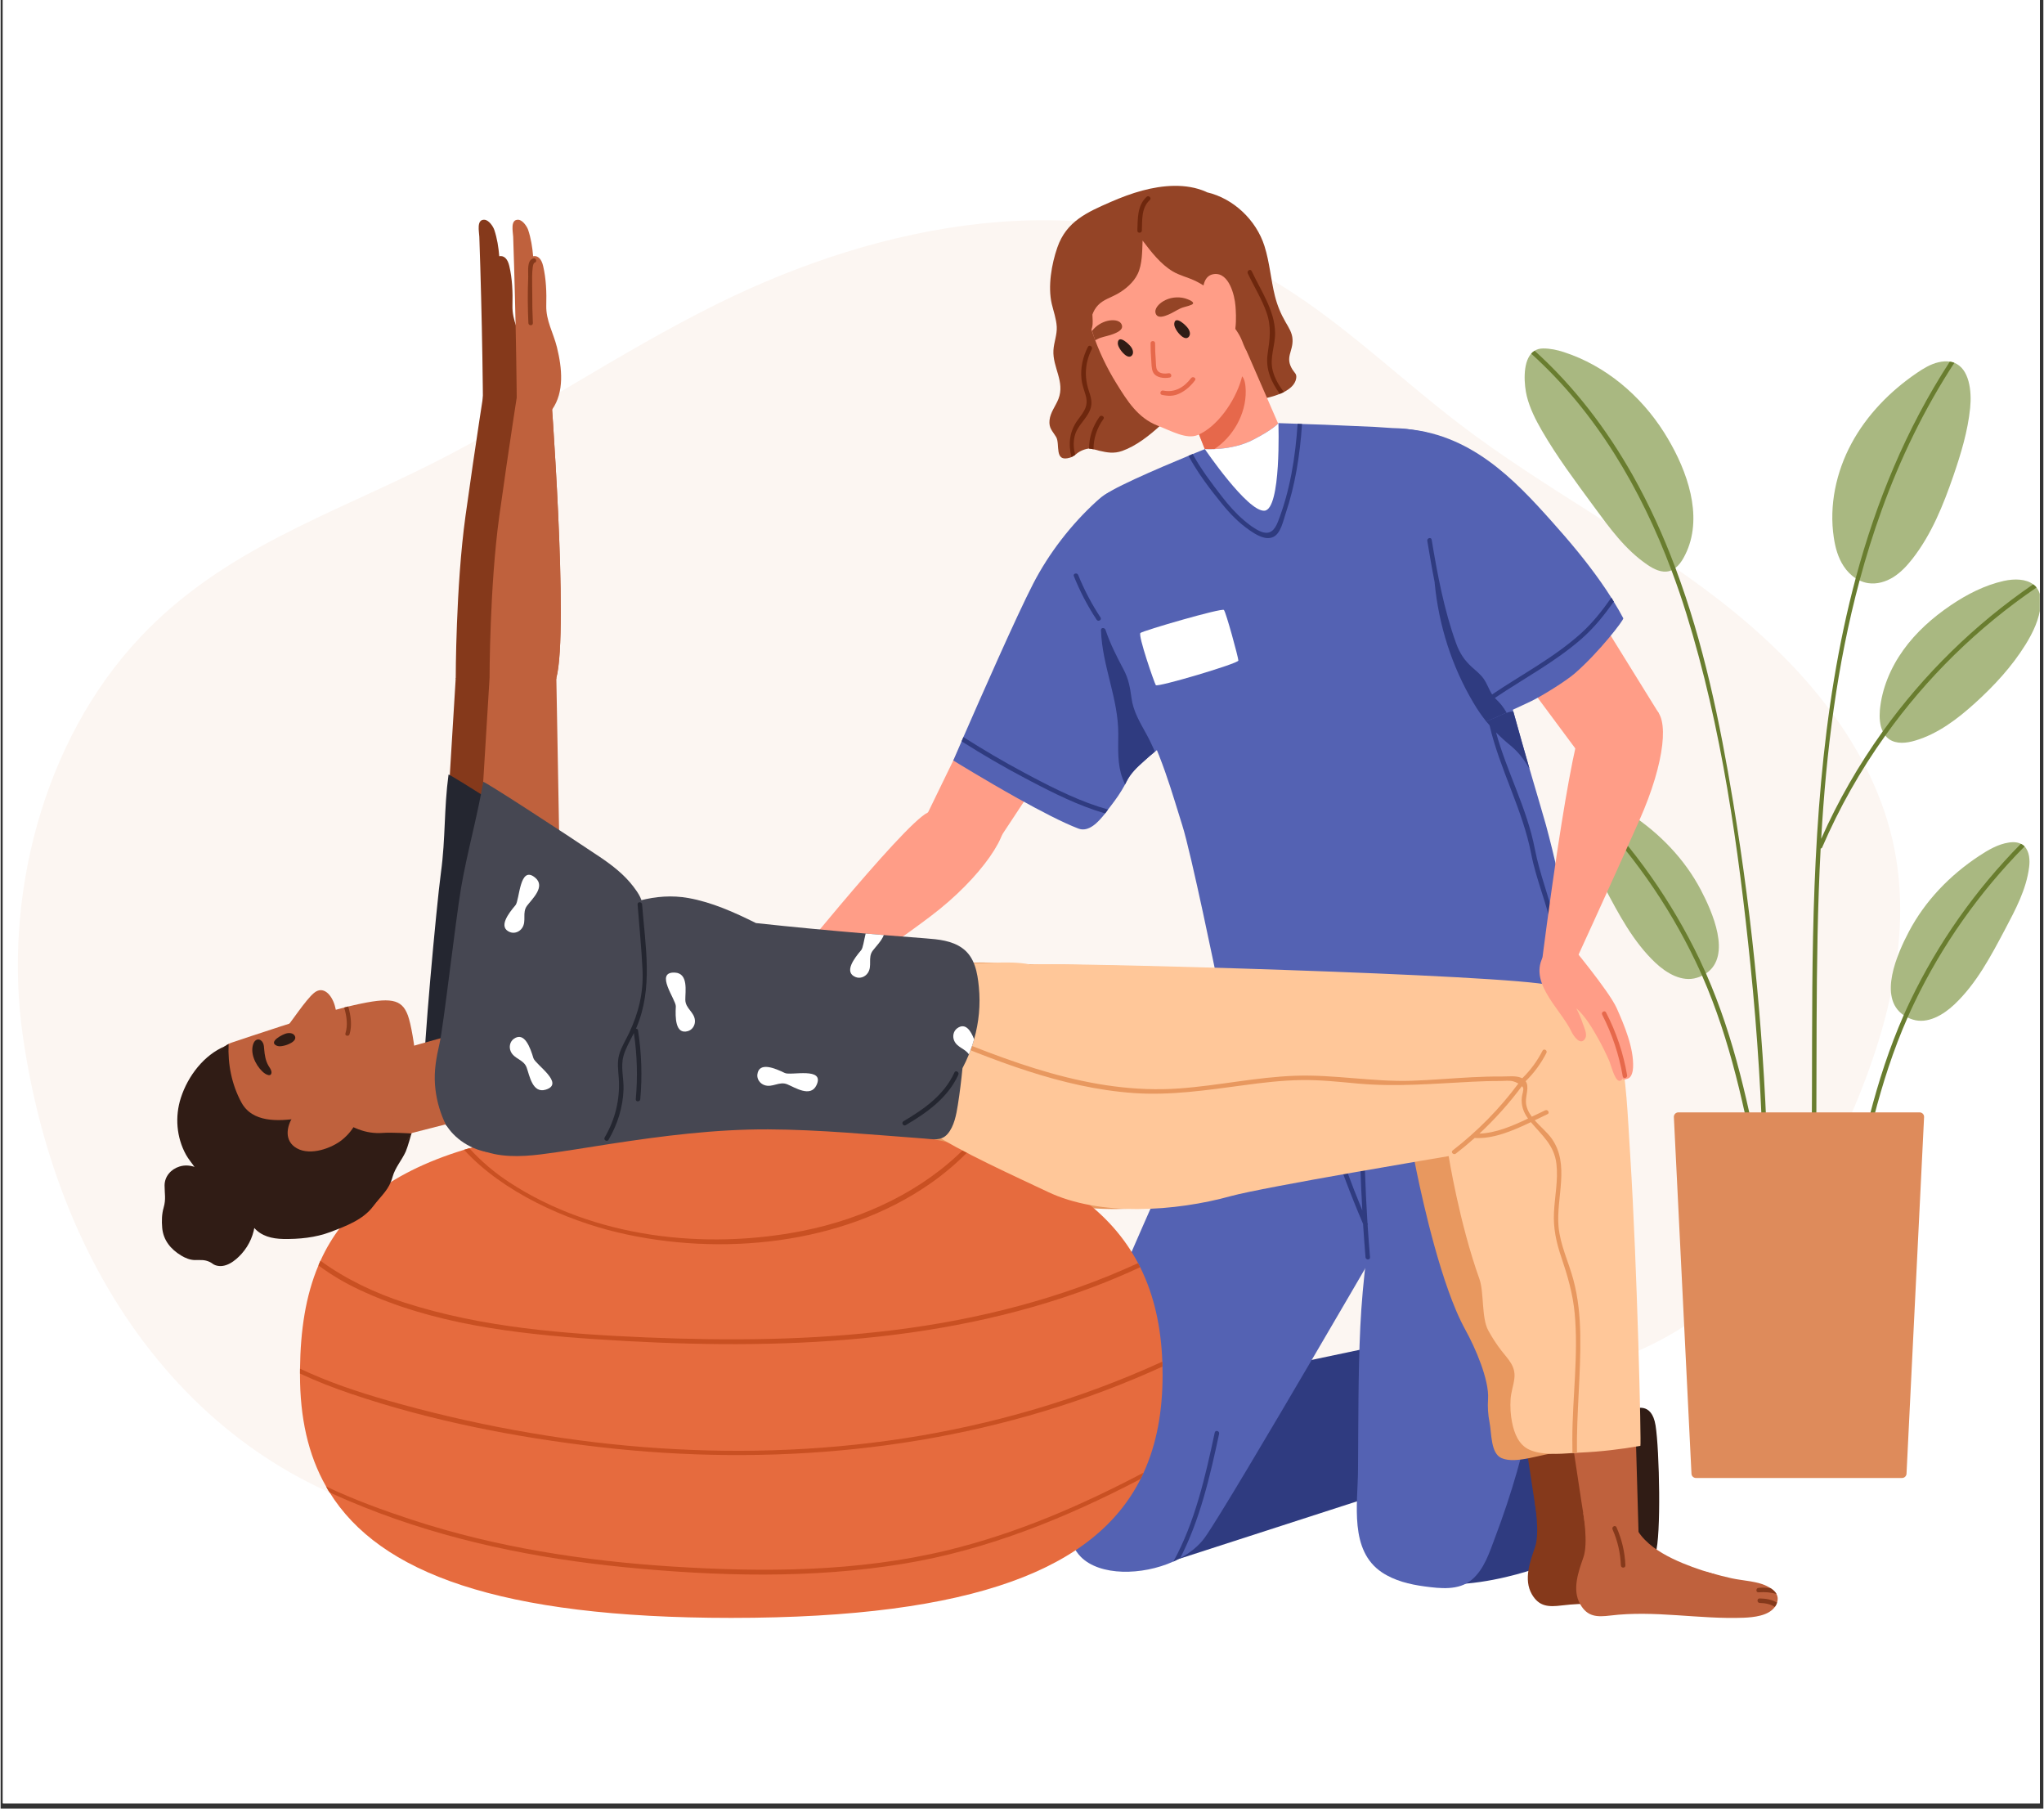 <svg xmlns="http://www.w3.org/2000/svg" xmlns:xlink="http://www.w3.org/1999/xlink" width="260" zoomAndPan="magnify" viewBox="0 0 194.88 172.5" height="230" preserveAspectRatio="xMidYMid meet" version="1.0"><rect x="0" y="0" width="194.88" height="172.5" fill="#333333" stroke="none"/><defs><clipPath id="9ddbe5d389"><path d="M 0.223 0 L 194.539 0 L 194.539 172 L 0.223 172 Z M 0.223 0 " clip-rule="nonzero"/></clipPath><clipPath id="d937e499c0"><path d="M 179.215 55.203 L 194.539 55.203 L 194.539 70.848 L 179.215 70.848 Z M 179.215 55.203 " clip-rule="nonzero"/></clipPath><clipPath id="446166032d"><path d="M 172 34 L 194.539 34 L 194.539 115 L 172 115 Z M 172 34 " clip-rule="nonzero"/></clipPath><clipPath id="e5cb0cf0af"><path d="M 100 17.461 L 124 17.461 L 124 44 L 100 44 Z M 100 17.461 " clip-rule="nonzero"/></clipPath><clipPath id="7b7662e8ab"><path d="M 28.52 106.867 L 110.883 106.867 L 110.883 154.312 L 28.52 154.312 Z M 28.52 106.867 " clip-rule="nonzero"/></clipPath><clipPath id="c491d048cb"><path d="M 150.242 143.891 L 169.559 143.891 L 169.559 154.312 L 150.242 154.312 Z M 150.242 143.891 " clip-rule="nonzero"/></clipPath></defs><g clip-path="url(#9ddbe5d389)"><path fill="#ffffff" d="M 0.223 0 L 194.656 0 L 194.656 530.961 L 0.223 530.961 Z M 0.223 0 " fill-opacity="1" fill-rule="nonzero"/><path fill="#ffffff" d="M 0.223 0 L 194.656 0 L 194.656 172 L 0.223 172 Z M 0.223 0 " fill-opacity="1" fill-rule="nonzero"/><path fill="#ffffff" d="M 0.223 0 L 194.656 0 L 194.656 172 L 0.223 172 Z M 0.223 0 " fill-opacity="1" fill-rule="nonzero"/></g><path fill="#fcf6f2" d="M 181.168 88.641 C 181.309 86.078 181.172 83.512 180.672 80.98 C 178.75 71.27 171.77 63.273 163.93 57.211 C 156.094 51.148 147.211 46.547 139.324 40.551 C 132.555 35.402 126.477 29.203 118.883 25.379 C 103.223 17.496 84.004 21.223 68.301 29.016 C 59.082 33.586 50.582 39.445 41.406 44.09 C 31.469 49.121 21.211 52.379 13.293 60.801 C 3.945 70.746 0.242 85.711 2.113 98.77 C 5.766 124.223 21.129 142.262 42.367 145.582 C 53.039 147.246 63.762 143.875 74.203 141.113 C 91.582 136.512 109.426 133.516 127.391 132.852 C 137.84 132.465 148.793 132.75 158.078 127.957 C 167.512 123.086 173.766 113.598 177.609 103.711 C 179.484 98.891 180.887 93.773 181.168 88.641 " fill-opacity="1" fill-rule="nonzero"/><path fill="#a9b881" d="M 193.086 80.73 C 193.016 80.656 192.93 80.586 192.828 80.527 C 192.801 80.508 192.766 80.492 192.73 80.48 C 192.5 80.363 192.23 80.32 191.969 80.324 C 191.84 80.328 191.711 80.336 191.582 80.359 C 190.543 80.516 189.613 81.066 188.734 81.645 C 185.961 83.477 183.594 85.922 182.043 88.871 C 180.977 90.902 179.051 95.148 181.555 96.828 C 181.656 96.902 181.773 96.969 181.895 97.031 C 181.906 97.035 181.914 97.043 181.926 97.047 C 182.086 97.125 182.254 97.191 182.422 97.242 C 183.828 97.684 185.312 96.816 186.387 95.805 C 188.504 93.805 189.883 91.172 191.246 88.598 C 192.227 86.742 193.246 84.832 193.516 82.742 C 193.613 82.043 193.555 81.223 193.086 80.73 " fill-opacity="1" fill-rule="nonzero"/><path fill="#a9b881" d="M 162.207 84.887 C 160.656 81.934 158.285 79.492 155.516 77.66 C 154.637 77.078 153.707 76.523 152.664 76.371 C 152.535 76.355 152.406 76.34 152.277 76.34 C 152.012 76.336 151.75 76.375 151.516 76.492 C 151.484 76.508 151.449 76.523 151.422 76.543 C 151.32 76.602 151.234 76.672 151.164 76.75 C 150.695 77.234 150.637 78.055 150.73 78.758 C 151.004 80.848 152.02 82.754 153.004 84.613 C 154.367 87.184 155.746 89.82 157.863 91.82 C 158.934 92.832 160.418 93.699 161.828 93.254 C 162 93.203 162.168 93.141 162.324 93.059 C 162.336 93.055 162.348 93.051 162.355 93.047 C 162.477 92.984 162.594 92.918 162.695 92.844 C 165.199 91.164 163.266 86.914 162.207 84.887 " fill-opacity="1" fill-rule="nonzero"/><path fill="#697d2f" d="M 168.094 112.367 C 168.148 112.637 167.73 112.746 167.68 112.477 C 166.41 105.855 165.047 99.25 162.324 93.059 C 162.121 92.598 161.914 92.141 161.695 91.688 C 159.043 86.156 155.477 81.109 151.164 76.75 C 151.234 76.672 151.32 76.602 151.422 76.543 C 151.449 76.523 151.484 76.508 151.516 76.492 C 155.828 80.871 159.41 85.93 162.066 91.473 C 162.281 91.926 162.492 92.383 162.695 92.844 C 165.441 99.066 166.82 105.699 168.094 112.367 " fill-opacity="1" fill-rule="nonzero"/><path fill="#a9b881" d="M 159.391 42.422 C 159.168 42.016 158.934 41.625 158.695 41.246 C 156.473 37.734 153.125 34.879 149.133 33.582 C 148.5 33.375 147.832 33.234 147.164 33.234 C 146.836 33.234 146.566 33.312 146.344 33.453 C 146.219 33.527 146.109 33.621 146.016 33.73 C 145.172 34.68 145.352 36.773 145.598 37.781 C 145.887 38.945 146.43 40.023 147.031 41.062 C 148.496 43.594 150.254 45.934 151.98 48.289 C 153.484 50.336 154.977 52.418 157.105 53.867 C 157.723 54.289 158.461 54.656 159.176 54.473 C 159.254 54.453 159.328 54.426 159.402 54.395 C 159.535 54.336 159.664 54.258 159.777 54.168 C 160.098 53.918 160.355 53.566 160.551 53.211 C 162.438 49.84 161.188 45.668 159.391 42.422 " fill-opacity="1" fill-rule="nonzero"/><path fill="#697d2f" d="M 168.602 111.664 C 168.609 111.941 168.184 111.941 168.172 111.664 C 168.008 105.145 167.605 98.625 166.945 92.137 C 165.797 80.875 164.199 69.395 160.828 58.555 C 160.395 57.156 159.922 55.77 159.402 54.395 C 156.484 46.625 152.211 39.324 146.016 33.73 C 146.109 33.621 146.219 33.527 146.344 33.453 C 150.109 36.852 153.215 40.922 155.707 45.34 C 157.305 48.184 158.645 51.137 159.777 54.168 C 162.465 61.324 164.027 68.914 165.273 76.434 C 167.207 88.082 168.309 99.859 168.602 111.664 " fill-opacity="1" fill-rule="nonzero"/><g clip-path="url(#d937e499c0)"><path fill="#a9b881" d="M 194.227 56.035 C 194.199 55.996 194.168 55.965 194.141 55.93 C 194.07 55.859 193.992 55.789 193.906 55.73 C 193.23 55.223 192.164 55.172 191.102 55.406 C 189.281 55.816 187.594 56.68 186.047 57.727 C 184.32 58.895 182.734 60.301 181.52 61.996 C 180.305 63.688 179.465 65.68 179.281 67.75 C 179.227 68.426 179.27 69.172 179.555 69.762 C 179.621 69.902 179.703 70.035 179.801 70.156 C 179.898 70.285 180.02 70.398 180.156 70.496 C 180.859 70.992 181.828 70.883 182.656 70.633 C 184.828 69.988 186.68 68.578 188.359 67.059 C 190.18 65.41 191.867 63.586 193.168 61.496 C 193.895 60.328 194.508 59.043 194.629 57.672 C 194.676 57.117 194.586 56.484 194.227 56.035 " fill-opacity="1" fill-rule="nonzero"/></g><path fill="#a9b881" d="M 186.387 34.605 C 186.379 34.598 186.363 34.594 186.352 34.59 C 186.227 34.543 186.094 34.508 185.953 34.492 C 185.645 34.441 185.281 34.457 184.875 34.551 C 184.121 34.723 183.449 35.137 182.809 35.57 C 180.254 37.309 178.031 39.586 176.566 42.309 C 175.105 45.027 174.426 48.207 174.887 51.266 C 175.027 52.227 175.293 53.191 175.828 54 C 176.125 54.457 176.52 54.863 176.973 55.16 C 177.094 55.234 177.219 55.305 177.348 55.363 C 177.605 55.488 177.875 55.574 178.16 55.617 C 178.988 55.746 179.848 55.492 180.562 55.047 C 181.27 54.602 181.855 53.977 182.375 53.316 C 184.203 50.98 185.328 48.184 186.297 45.375 C 187.02 43.27 187.672 41.121 187.895 38.906 C 188.059 37.297 187.812 35.164 186.387 34.605 " fill-opacity="1" fill-rule="nonzero"/><g clip-path="url(#446166032d)"><path fill="#697d2f" d="M 194.227 56.035 C 188.617 59.855 183.727 64.652 179.801 70.156 C 177.426 73.477 175.402 77.055 173.781 80.816 C 173.754 80.895 173.691 80.926 173.633 80.926 C 173.043 91.969 173.359 103.133 173.137 114.105 C 173.133 114.387 172.703 114.387 172.707 114.105 C 172.844 107.504 172.785 100.895 172.836 94.285 C 172.941 81.293 173.586 67.793 176.973 55.16 C 178.918 47.898 181.773 40.922 185.953 34.492 C 186.094 34.508 186.227 34.543 186.352 34.59 C 186.363 34.594 186.379 34.598 186.387 34.605 C 183.527 38.988 181.234 43.715 179.457 48.641 C 178.652 50.863 177.953 53.105 177.348 55.363 C 175.18 63.418 174.164 71.676 173.684 80.004 C 175.285 76.387 177.262 72.957 179.555 69.762 C 183.477 64.309 188.34 59.539 193.906 55.73 C 193.992 55.789 194.07 55.859 194.141 55.93 C 194.168 55.965 194.199 55.996 194.227 56.035 " fill-opacity="1" fill-rule="nonzero"/></g><path fill="#697d2f" d="M 193.086 80.73 C 188.773 85.094 185.203 90.145 182.555 95.676 C 182.336 96.129 182.125 96.586 181.926 97.047 C 179.199 103.234 177.836 109.84 176.566 116.465 C 176.516 116.734 176.102 116.621 176.152 116.352 C 177.43 109.684 178.809 103.051 181.555 96.828 C 181.754 96.367 181.965 95.91 182.184 95.457 C 184.84 89.918 188.418 84.855 192.73 80.48 C 192.766 80.492 192.801 80.508 192.828 80.527 C 192.93 80.586 193.016 80.656 193.086 80.73 " fill-opacity="1" fill-rule="nonzero"/><path fill="#de8b5b" d="M 181.395 140.965 L 161.738 140.965 C 161.508 140.965 161.316 140.785 161.309 140.559 L 159.629 106.543 C 159.617 106.297 159.816 106.094 160.059 106.094 L 183.07 106.094 C 183.316 106.094 183.512 106.297 183.5 106.543 L 181.824 140.559 C 181.812 140.785 181.625 140.965 181.395 140.965 " fill-opacity="1" fill-rule="nonzero"/><path fill="#ff9d87" d="M 73.434 94.418 C 73.434 94.418 86.082 78.613 88.441 77.504 C 90.801 76.395 94.668 76.492 95.609 77.855 C 96.555 79.219 93.602 83.703 88.707 87.398 C 83.812 91.094 74.602 97.207 74.602 97.207 L 73.434 94.418 " fill-opacity="1" fill-rule="nonzero"/><path fill="#ff9d87" d="M 87.883 78.703 L 93.703 66.738 L 98.113 68.34 L 101.195 71.047 L 94.23 81.598 L 89.051 79.742 L 87.883 78.703 " fill-opacity="1" fill-rule="nonzero"/><path fill="#ff9d87" d="M 150.895 72.285 L 143.969 62.957 L 148.621 58.977 L 151.93 57.926 L 158.203 68.047 L 154.555 72.27 L 150.895 72.285 " fill-opacity="1" fill-rule="nonzero"/><path fill="#301c15" d="M 155.844 134.402 C 155.844 134.402 157.508 133.598 157.883 135.957 C 158.258 138.316 158.422 146.539 157.883 148.137 C 157.348 149.734 154.305 149.328 153.758 148.137 C 153.211 146.949 155.844 134.402 155.844 134.402 " fill-opacity="1" fill-rule="nonzero"/><path fill="#2f3b80" d="M 112.391 148.691 L 132.871 142.07 L 132.27 128.188 L 120.758 130.613 L 112.391 148.691 " fill-opacity="1" fill-rule="nonzero"/><path fill="#5462b3" d="M 134.133 114.18 C 134.133 114.18 117.238 143.355 114.883 146.645 C 114.316 147.434 113.492 148.098 112.527 148.617 C 112.316 148.73 112.102 148.836 111.879 148.938 L 111.875 148.938 C 108.867 150.281 104.883 150.32 103.059 148.496 C 100.48 145.922 100.625 136.781 103.836 128.914 C 107.043 121.055 115.52 102.176 115.52 102.176 C 115.52 102.176 132.559 104.188 132.441 104.758 C 132.332 105.332 134.133 114.18 134.133 114.18 " fill-opacity="1" fill-rule="nonzero"/><path fill="#2f3b80" d="M 140.434 134.457 C 140.434 134.457 143.547 131.992 145.156 133.707 C 146.77 135.422 148.324 139.176 148.434 139.711 C 148.539 140.246 146.715 149.512 146.715 149.512 C 146.715 149.512 143.422 150.73 139.797 151.039 C 136.172 151.348 137.641 138.59 137.641 138.59 L 140.434 134.457 " fill-opacity="1" fill-rule="nonzero"/><path fill="#5462b3" d="M 149.598 89.906 C 149.48 88.438 149.191 86.836 148.32 85.605 C 147.43 84.344 145.91 84.832 144.566 84.977 C 140.809 85.391 137.098 86.121 133.461 87.133 C 133.457 86.688 133.453 86.238 133.449 85.793 C 133.445 85.516 133.016 85.516 133.02 85.793 C 133.023 86.281 133.027 86.77 133.031 87.254 C 132.859 87.305 132.684 87.352 132.508 87.402 C 132.242 87.48 132.355 87.895 132.625 87.816 C 132.762 87.777 132.898 87.738 133.039 87.699 C 133.086 91.633 133.168 95.574 132.934 99.5 C 132.66 104.113 131.922 108.68 131.223 113.242 C 130.547 117.656 129.93 122.074 129.715 126.539 C 129.5 131.094 129.535 135.66 129.496 140.219 C 129.473 143.441 128.648 147.879 131.781 149.969 C 132.977 150.766 134.43 151.117 135.836 151.305 C 137.336 151.504 139.094 151.719 140.344 150.676 C 141.539 149.68 142.047 148.035 142.574 146.633 C 143.359 144.562 144.062 142.461 144.668 140.336 C 145.828 136.262 146.641 132.082 146.973 127.863 C 147.219 124.762 147.066 121.648 146.84 118.551 C 146.641 115.859 145.934 113.188 146.824 110.547 C 147.855 107.484 148.711 104.496 149.133 101.277 C 149.617 97.559 149.891 93.652 149.598 89.906 " fill-opacity="1" fill-rule="nonzero"/><path fill="#2f3b80" d="M 130.414 116.852 C 130.438 116.801 130.441 116.738 130.414 116.676 C 130.41 116.66 130.406 116.648 130.398 116.637 C 130.188 113.301 130.074 109.961 130.066 106.617 C 130.066 106.34 129.637 106.34 129.637 106.617 C 129.645 109.562 129.738 112.508 129.906 115.445 C 128.883 112.973 127.953 110.461 127.129 107.91 C 127.047 107.648 126.633 107.762 126.715 108.023 C 127.668 110.977 128.758 113.875 129.977 116.727 C 130.047 117.789 130.125 118.852 130.211 119.914 C 130.234 120.188 130.664 120.191 130.641 119.914 C 130.555 118.895 130.48 117.875 130.414 116.852 " fill-opacity="1" fill-rule="nonzero"/><g clip-path="url(#e5cb0cf0af)"><path fill="#944426" d="M 123.594 36.102 C 123.496 36.684 122.992 37.098 122.422 37.395 C 122.297 37.457 122.168 37.512 122.039 37.566 L 122.035 37.566 C 121.715 37.703 121.391 37.797 121.133 37.867 C 120.375 38.074 119.578 38.25 118.793 38.32 C 117.559 38.422 116.434 37.941 115.297 38.629 C 113.797 39.523 112.75 40.418 110.953 40.703 C 110.82 40.719 110.727 40.633 110.688 40.535 C 109.598 41.539 108.34 42.531 107 43.008 C 106.207 43.285 105.574 43.168 104.781 42.984 C 104.613 42.93 104.441 42.887 104.266 42.852 C 104.121 42.82 103.98 42.801 103.836 42.781 C 103.82 42.781 103.812 42.781 103.801 42.781 C 103.305 42.855 102.883 43.059 102.523 43.379 C 102.52 43.383 102.516 43.383 102.512 43.387 C 102.387 43.457 102.285 43.539 102.164 43.594 C 102.121 43.617 102.082 43.633 102.035 43.645 C 100.457 44.133 101.105 42.371 100.695 41.676 C 100.34 41.086 99.988 40.844 100.066 40.074 C 100.148 39.32 100.648 38.73 100.914 38.055 C 101.559 36.41 100.352 35.039 100.438 33.422 C 100.477 32.652 100.797 31.934 100.754 31.16 C 100.711 30.418 100.453 29.707 100.281 28.992 C 99.891 27.324 100.258 25.195 100.812 23.602 C 101.68 21.098 103.66 20.242 105.918 19.254 C 106.895 18.832 107.891 18.449 108.918 18.176 C 110.855 17.656 113.094 17.461 114.965 18.277 C 115.008 18.297 115.047 18.32 115.09 18.34 C 117.625 18.93 119.789 21 120.57 23.461 C 121.066 25.02 121.176 26.66 121.57 28.238 C 121.797 29.133 122.125 29.93 122.586 30.723 C 122.891 31.25 123.223 31.75 123.25 32.375 C 123.305 33.551 122.508 34.066 123.242 35.246 C 123.457 35.594 123.672 35.652 123.594 36.102 " fill-opacity="1" fill-rule="nonzero"/></g><path fill="#ff9d87" d="M 122.77 42.449 L 120.242 45.25 L 115.746 45.035 L 115.051 43.273 L 113.789 40.078 L 113.398 39.086 L 117.816 31.062 L 122.77 42.449 " fill-opacity="1" fill-rule="nonzero"/><path fill="#e6684b" d="M 118.762 36.875 C 118.551 34.559 116.824 36.309 116.004 37.242 C 115.211 38.145 114.539 39.141 113.789 40.078 L 115.051 43.273 C 115.438 43.074 115.793 42.844 116.09 42.621 C 117.836 41.316 118.961 39.07 118.762 36.875 " fill-opacity="1" fill-rule="nonzero"/><path fill="#ff9d87" d="M 116.766 23.664 C 115.551 22.039 113.805 20.734 111.801 20.285 C 109.902 19.859 108.449 20.305 107.293 21.617 C 106.516 21.848 105.758 22.125 105.023 22.48 C 104.309 22.832 103.242 23.223 102.953 24.031 C 102.652 24.879 102.945 26.121 103.062 26.996 C 103.211 28.176 103.449 29.348 103.773 30.496 C 103.809 30.617 103.844 30.734 103.883 30.855 C 103.973 31.16 104.07 31.461 104.176 31.762 C 104.754 33.457 105.523 35.086 106.469 36.602 C 107.477 38.234 108.5 39.863 110.363 40.59 C 111.727 41.121 113.148 41.938 114.215 41.488 C 116.031 40.723 117.734 38.34 118.363 36.184 C 119.527 32.191 119.32 27.098 116.766 23.664 " fill-opacity="1" fill-rule="nonzero"/><path fill="#301c15" d="M 107.082 33.668 C 106.926 33.508 106.793 33.32 106.691 33.121 C 106.621 32.984 106.566 32.832 106.582 32.68 C 106.656 31.848 107.738 32.879 107.906 33.184 C 107.98 33.32 108.039 33.469 108.031 33.625 C 108.027 33.777 107.941 33.938 107.797 33.996 C 107.605 34.07 107.398 33.953 107.242 33.82 C 107.188 33.773 107.133 33.723 107.082 33.668 " fill-opacity="1" fill-rule="nonzero"/><path fill="#301c15" d="M 112.48 31.887 C 112.32 31.723 112.184 31.531 112.082 31.324 C 112.008 31.184 111.953 31.027 111.965 30.867 C 112.043 30.012 113.156 31.074 113.328 31.387 C 113.406 31.527 113.469 31.684 113.461 31.844 C 113.453 32 113.367 32.164 113.219 32.223 C 113.023 32.301 112.805 32.18 112.648 32.047 C 112.59 31.996 112.535 31.945 112.48 31.887 " fill-opacity="1" fill-rule="nonzero"/><path fill="#e6684b" d="M 113.57 36.066 C 112.91 36.934 112.016 37.477 110.91 37.25 C 110.641 37.195 110.527 37.609 110.797 37.664 C 111.414 37.793 111.926 37.797 112.5 37.516 C 113.082 37.227 113.551 36.797 113.941 36.281 C 114.109 36.062 113.734 35.848 113.57 36.066 " fill-opacity="1" fill-rule="nonzero"/><path fill="#944426" d="M 113.586 28.703 C 113.383 28.582 113.074 28.48 112.984 28.453 C 112.277 28.266 111.5 28.367 110.879 28.754 C 110.531 28.969 110.02 29.438 110.199 29.914 C 110.391 30.418 111.043 30.156 111.406 30.008 C 111.793 29.848 112.141 29.613 112.516 29.434 C 112.875 29.258 113.273 29.227 113.629 29.059 C 113.859 28.949 113.766 28.816 113.586 28.703 " fill-opacity="1" fill-rule="nonzero"/><path fill="#944426" d="M 106.949 30.957 C 106.754 30.488 106.059 30.504 105.656 30.59 C 105.051 30.719 104.504 31.07 104.125 31.555 C 104.215 31.859 104.312 32.16 104.418 32.457 C 104.59 32.367 104.758 32.27 104.949 32.211 C 105.344 32.082 105.758 32.008 106.145 31.859 C 106.512 31.715 107.16 31.449 106.949 30.957 " fill-opacity="1" fill-rule="nonzero"/><path fill="#944426" d="M 119.031 28.621 C 118.824 27.16 118.668 25.48 117.898 24.188 C 117.211 23.039 115.949 22.172 114.848 21.449 C 113.613 20.641 112.203 19.957 110.723 19.758 C 109.32 19.566 107.914 20.254 106.652 20.785 C 105.449 21.293 104.277 21.941 103.367 22.895 C 101.199 25.16 102.078 28.555 102.844 31.262 C 102.879 31.387 102.984 31.426 103.086 31.41 C 102.84 31.676 102.535 31.855 102.176 32.098 C 101.949 32.254 102.164 32.625 102.395 32.469 C 102.844 32.16 103.207 31.965 103.48 31.66 C 103.223 32.125 102.816 32.496 102.367 32.824 C 102.145 32.988 102.359 33.359 102.582 33.195 C 103.277 32.695 103.926 32.09 104.129 31.227 C 104.227 30.816 104.168 30.41 104.156 30 C 104.277 29.676 104.438 29.371 104.703 29.098 C 105.223 28.562 105.922 28.383 106.551 28.023 C 107.32 27.59 108.082 26.938 108.473 26.133 C 108.918 25.211 108.902 24 108.945 22.941 C 108.945 22.945 108.945 22.949 108.949 22.949 C 109.754 24.012 110.664 25.195 111.828 25.887 C 112.469 26.27 113.211 26.434 113.879 26.746 C 114.66 27.109 115.359 27.598 116 28.164 C 116.34 29.023 116.719 29.875 117.234 30.602 C 117.691 31.242 118.152 31.777 118.441 32.527 C 118.645 33.051 118.809 33.496 119.188 33.922 C 119.309 34.059 119.566 33.953 119.555 33.77 C 119.445 32.047 119.273 30.328 119.031 28.621 " fill-opacity="1" fill-rule="nonzero"/><path fill="#ff9d87" d="M 117.805 29.176 C 117.727 28.176 117.199 25.992 115.785 26.137 C 114.797 26.242 114.648 27.336 114.695 28.277 C 114.621 28.316 114.566 28.398 114.605 28.504 C 114.66 28.652 114.711 28.805 114.762 28.953 C 114.777 29.055 114.793 29.148 114.805 29.23 C 114.816 29.305 114.859 29.348 114.906 29.371 C 115.152 30.082 115.395 30.797 115.684 31.488 C 115.863 31.926 116.176 32.617 116.707 32.727 C 118.094 33.016 117.859 29.871 117.805 29.176 " fill-opacity="1" fill-rule="nonzero"/><path fill="#e6684b" d="M 111.414 35.598 C 111.051 35.668 110.492 35.648 110.309 35.246 C 110.207 35.027 110.227 34.641 110.203 34.395 C 110.156 33.844 110.137 33.293 110.137 32.738 C 110.137 32.461 109.707 32.461 109.707 32.738 C 109.707 33.254 109.723 33.77 109.766 34.285 C 109.797 34.648 109.777 35.148 109.941 35.492 C 110.211 36.047 111.008 36.109 111.531 36.008 C 111.801 35.957 111.688 35.543 111.414 35.598 " fill-opacity="1" fill-rule="nonzero"/><path fill="#6e270d" d="M 109.328 18.773 C 108.418 19.613 108.492 20.852 108.445 21.988 C 108.434 22.266 108.863 22.266 108.875 21.988 C 108.918 20.973 108.812 19.828 109.633 19.078 C 109.836 18.891 109.531 18.586 109.328 18.773 " fill-opacity="1" fill-rule="nonzero"/><path fill="#6e270d" d="M 104.098 33.301 C 103.453 34.57 103.367 35.918 103.812 37.262 C 104.023 37.887 104.191 38.434 103.941 39.074 C 103.574 40.016 102.691 40.598 102.457 41.629 C 102.32 42.227 102.363 42.812 102.512 43.387 C 102.387 43.457 102.285 43.539 102.164 43.594 C 101.848 42.387 101.934 41.16 102.789 40.012 C 103.363 39.246 103.809 38.699 103.508 37.684 C 103.359 37.172 103.172 36.703 103.117 36.164 C 103.004 35.082 103.238 34.047 103.727 33.086 C 103.852 32.84 104.223 33.055 104.098 33.301 " fill-opacity="1" fill-rule="nonzero"/><path fill="#6e270d" d="M 105.207 39.965 C 104.566 40.859 104.254 41.859 104.266 42.852 C 104.121 42.82 103.98 42.801 103.836 42.781 C 103.836 41.738 104.164 40.684 104.836 39.746 C 104.996 39.527 105.367 39.742 105.207 39.965 " fill-opacity="1" fill-rule="nonzero"/><path fill="#6e270d" d="M 122.422 37.395 C 122.297 37.457 122.168 37.512 122.039 37.566 L 122.035 37.566 C 121.234 36.457 120.66 35.23 120.871 33.773 C 121.078 32.348 121.258 31.172 120.758 29.773 C 120.301 28.48 119.559 27.309 118.98 26.074 C 118.867 25.824 119.234 25.609 119.352 25.855 C 120.23 27.738 121.551 29.586 121.586 31.742 C 121.605 32.973 121.039 34.125 121.363 35.359 C 121.559 36.113 121.953 36.773 122.422 37.395 " fill-opacity="1" fill-rule="nonzero"/><path fill="#5462b3" d="M 150.172 91.211 C 150.172 91.211 142.938 92.355 133.773 93.355 C 124.613 94.355 116.035 93.355 116.035 93.355 C 116.035 93.355 113.578 81.352 112.727 78.703 C 111.875 76.059 110.645 71.371 108.43 67.77 C 106.223 64.164 105.316 48.059 105.207 47.414 C 105.129 46.934 110.566 44.613 113.324 43.473 C 113.465 43.414 113.598 43.355 113.723 43.305 C 114.43 43.016 114.883 42.836 114.883 42.836 C 114.883 42.836 117.402 43.02 119.469 41.953 C 121.531 40.891 121.902 40.355 121.902 40.355 C 122.512 40.375 123.125 40.395 123.734 40.418 C 123.879 40.418 124.016 40.43 124.156 40.438 C 124.867 40.457 125.57 40.484 126.277 40.508 C 127.902 40.574 129.527 40.641 131.148 40.719 C 131.875 40.754 132.605 40.836 133.332 40.848 C 134.023 40.863 136.273 41.195 136.902 41.531 C 137.395 41.785 136.246 41.883 136.539 42.355 C 137.188 43.395 137.73 44.492 138.246 45.598 C 139.004 47.234 139.66 48.914 140.215 50.629 C 140.742 52.281 141.184 53.973 141.434 55.688 C 141.871 58.652 143.082 63.414 144.312 67.859 C 144.844 69.797 145.383 71.672 145.855 73.309 C 146.633 75.977 147.246 78.027 147.43 78.703 C 149.066 84.766 150.172 91.211 150.172 91.211 " fill-opacity="1" fill-rule="nonzero"/><path fill="#2f3b80" d="M 153.66 57.008 C 152.809 58.223 151.895 59.387 150.77 60.406 C 148.207 62.715 145.137 64.316 142.289 66.234 C 141.977 65.754 141.812 65.199 141.465 64.715 C 141.156 64.289 140.738 63.965 140.352 63.617 C 139.633 62.965 139.184 62.27 138.852 61.348 C 137.711 58.191 137.066 54.777 136.523 51.473 C 136.477 51.199 136.062 51.316 136.105 51.586 C 136.324 52.891 136.547 54.223 136.812 55.559 C 136.812 55.57 136.809 55.582 136.809 55.602 C 137.199 59.629 138.434 63.535 140.5 67.016 C 140.887 67.68 141.297 68.27 141.738 68.82 C 141.84 68.941 141.945 69.062 142.047 69.18 C 143.012 73.367 145.199 77.199 146.02 81.449 C 146.492 83.879 147.492 86.156 148 88.574 C 148.473 90.82 148.297 93.152 149.297 95.273 C 149.418 95.52 149.785 95.305 149.668 95.055 C 148.641 92.871 148.875 90.391 148.332 88.082 C 147.766 85.668 146.828 83.383 146.359 80.941 C 145.617 77.09 143.688 73.605 142.664 69.852 C 143.09 70.285 143.551 70.707 144.062 71.121 C 144.84 71.762 145.352 72.473 145.855 73.309 C 145.383 71.672 144.844 69.797 144.312 67.859 C 144.102 67.863 143.891 67.902 143.68 67.984 C 143.676 67.977 143.672 67.969 143.668 67.965 C 143.391 67.473 143.074 67.07 142.648 66.672 C 142.617 66.637 142.586 66.602 142.555 66.566 C 145.316 64.711 148.281 63.145 150.801 60.945 C 152.016 59.887 152.988 58.664 153.895 57.387 C 153.816 57.262 153.742 57.133 153.66 57.008 " fill-opacity="1" fill-rule="nonzero"/><path fill="#85391b" d="M 150.359 114.277 L 151.387 136.277 L 151.68 146.562 L 150.078 148.496 L 146.859 146.48 C 146.859 146.48 142.613 120.578 143.25 115.281 C 143.883 109.984 144.988 106.246 145.312 105.957 C 145.633 105.668 150.359 114.277 150.359 114.277 " fill-opacity="1" fill-rule="nonzero"/><path fill="#85391b" d="M 164.031 150.391 C 163.055 149.824 161.59 149.812 160.5 149.562 C 159.238 149.273 157.98 148.934 156.766 148.484 C 154.387 147.602 151.074 146.055 150.98 143.129 C 150.973 142.863 150.559 142.863 150.566 143.129 C 150.574 143.281 150.586 143.426 150.605 143.57 C 149.938 142.996 146.363 143.344 146.363 143.344 C 146.363 143.344 146.859 146.211 146.383 147.566 C 145.902 148.941 145.285 150.652 146.07 152.035 C 146.766 153.258 147.691 153.273 148.938 153.121 C 153.207 152.598 157.402 153.488 161.668 153.324 C 162.73 153.285 164.449 153.117 164.855 151.891 C 165.02 151.395 164.859 150.996 164.461 150.676 C 164.344 150.578 164.215 150.5 164.086 150.422 C 164.066 150.41 164.051 150.398 164.031 150.391 " fill-opacity="1" fill-rule="nonzero"/><path fill="#e8985f" d="M 153.32 110.266 C 153.059 106.164 152.996 103.289 152.223 99.254 C 151.574 95.855 148.836 94.73 145.762 93.98 C 141.527 92.949 99.496 91.781 96.047 91.988 C 93.836 91.543 91.227 92.051 88.98 91.824 C 89.062 91.582 89.094 91.324 89.07 91.031 C 89.043 90.758 88.613 90.758 88.641 91.031 C 88.664 91.305 88.617 91.551 88.523 91.781 C 88.105 91.742 87.688 91.699 87.27 91.668 C 86.992 91.645 86.992 92.074 87.27 92.094 C 87.613 92.121 87.957 92.156 88.301 92.188 C 87.902 92.758 87.238 93.207 86.762 93.668 C 86.086 94.32 85.52 95.07 85.012 95.855 C 84.16 97.164 82.746 99.016 82.941 100.668 C 83.137 102.352 84.52 103.734 85.707 104.816 C 87.203 106.176 84.984 106.805 86.629 107.973 C 89.039 109.684 95.039 112.383 97.727 113.668 C 102.723 116.059 109.973 115.531 115.195 114.086 C 118.34 113.215 134.848 110.547 134.848 110.547 C 134.848 110.547 136.195 117.727 138.121 123.109 C 138.586 124.41 139.109 125.695 139.777 126.906 C 140.648 128.48 142.027 131.594 141.902 133.438 C 141.852 134.18 141.898 134.926 142.043 135.656 C 142.25 136.699 142.141 138.609 143.184 139.066 C 144.598 139.688 147.137 138.609 148.629 138.539 C 150.527 138.457 152.414 138.23 154.285 137.902 C 154.387 137.883 153.988 120.762 153.32 110.266 " fill-opacity="1" fill-rule="nonzero"/><g clip-path="url(#7b7662e8ab)"><path fill="#e66b3e" d="M 110.852 131.113 C 110.852 134.574 110.305 137.699 109.043 140.453 C 108.953 140.656 108.855 140.859 108.754 141.059 C 104.477 149.527 93.098 154.309 69.707 154.309 C 47.527 154.309 36.148 150.008 31.383 142.344 C 31.262 142.16 31.152 141.973 31.051 141.777 C 29.305 138.715 28.559 135.145 28.559 131.113 L 28.559 131.004 C 28.559 130.852 28.559 130.695 28.562 130.543 C 28.605 126.918 29.086 123.605 30.32 120.691 C 30.379 120.539 30.441 120.391 30.512 120.246 C 32.629 115.578 36.754 111.949 44.211 109.664 C 44.375 109.613 44.543 109.562 44.715 109.516 C 50.473 107.828 58.164 106.914 68.355 106.914 C 78.273 106.914 86.062 107.777 92.113 109.379 C 92.273 109.418 92.438 109.469 92.598 109.512 C 100.984 111.82 105.934 115.59 108.512 120.473 C 108.586 120.602 108.648 120.73 108.715 120.863 C 110.055 123.555 110.703 126.574 110.828 129.867 C 110.836 130.023 110.84 130.18 110.84 130.34 C 110.848 130.598 110.852 130.855 110.852 131.113 " fill-opacity="1" fill-rule="nonzero"/></g><path fill="#c95022" d="M 108.715 120.863 C 107.25 121.543 105.758 122.172 104.246 122.742 C 89.172 128.445 72.598 128.789 56.699 127.723 C 49.121 127.219 41.148 126.277 34.207 123.004 C 32.852 122.371 31.539 121.594 30.32 120.691 C 30.379 120.539 30.441 120.391 30.512 120.246 C 32.953 122.023 35.793 123.359 38.559 124.246 C 45.98 126.629 53.859 127.23 61.605 127.559 C 69.48 127.891 77.402 127.832 85.238 126.855 C 93.223 125.867 101.199 123.848 108.512 120.473 C 108.586 120.602 108.648 120.73 108.715 120.863 " fill-opacity="1" fill-rule="nonzero"/><path fill="#c95022" d="M 92.598 109.512 C 91.402 110.789 90.059 111.934 88.609 112.938 C 80.242 118.738 68.645 119.855 58.898 117.551 C 53.949 116.379 47.949 113.742 44.211 109.664 C 44.375 109.613 44.543 109.562 44.715 109.516 C 45.836 110.758 47.137 111.852 48.52 112.758 C 56.605 118.055 67.168 119.246 76.52 117.395 C 82.336 116.242 88.016 113.574 92.113 109.379 C 92.273 109.418 92.438 109.469 92.598 109.512 " fill-opacity="1" fill-rule="nonzero"/><path fill="#c95022" d="M 110.84 130.34 C 109.039 131.164 107.207 131.926 105.352 132.625 C 90.047 138.402 73.402 139.883 57.199 138.023 C 49.168 137.102 41.047 135.523 33.383 132.922 C 31.754 132.367 30.129 131.738 28.559 131.004 C 28.559 130.852 28.559 130.695 28.562 130.543 C 31.254 131.812 34.113 132.773 36.918 133.57 C 52.777 138.09 69.715 139.691 86.066 137.203 C 94.602 135.902 102.984 133.461 110.828 129.867 C 110.836 130.023 110.84 130.18 110.84 130.34 " fill-opacity="1" fill-rule="nonzero"/><path fill="#c95022" d="M 109.043 140.453 C 108.953 140.656 108.855 140.859 108.754 141.059 C 101.625 144.785 94.109 147.832 86.137 149.145 C 77.398 150.586 68.336 150.344 59.551 149.477 C 51.059 148.641 42.609 146.922 34.672 143.75 C 33.578 143.312 32.477 142.848 31.383 142.344 C 31.262 142.16 31.152 141.973 31.051 141.777 C 33.742 143.051 36.547 144.066 39.211 144.941 C 47.238 147.574 55.656 148.875 64.07 149.41 C 72.816 149.965 81.754 149.934 90.312 147.863 C 96.918 146.262 103.082 143.59 109.043 140.453 " fill-opacity="1" fill-rule="nonzero"/><path fill="#bf613d" d="M 154.977 115.242 L 156.004 137.246 L 156.297 147.527 L 154.695 149.465 L 151.477 147.445 C 151.477 147.445 147.23 121.547 147.867 116.246 C 148.5 110.949 149.605 107.211 149.93 106.922 C 150.254 106.633 154.977 115.242 154.977 115.242 " fill-opacity="1" fill-rule="nonzero"/><path fill="#bf613d" d="M 46.645 64.66 C 46.645 64.66 46.645 55.938 47.574 49.219 C 48.508 42.5 49.508 36.141 49.508 36.141 L 51.156 34.637 L 52.445 36.711 C 52.445 36.711 54.234 60.086 53.016 64.66 C 51.801 69.234 50.363 72.379 50.043 72.594 C 49.723 72.809 46.645 64.66 46.645 64.66 " fill-opacity="1" fill-rule="nonzero"/><path fill="#ffc799" d="M 155.469 110.266 C 155.207 106.164 155.145 103.289 154.371 99.25 C 153.719 95.855 150.984 94.73 147.91 93.98 C 143.676 92.949 101.645 91.781 98.195 91.984 C 95.98 91.543 93.375 92.051 91.129 91.824 C 91.211 91.582 91.242 91.324 91.219 91.035 C 91.191 90.758 90.762 90.754 90.789 91.035 C 90.809 91.305 90.766 91.555 90.672 91.781 C 90.25 91.742 89.836 91.699 89.414 91.664 C 89.141 91.648 89.141 92.078 89.414 92.094 C 89.762 92.125 90.105 92.152 90.449 92.188 C 90.051 92.758 89.383 93.207 88.906 93.672 C 88.238 94.32 87.664 95.07 87.16 95.855 C 86.309 97.164 84.895 99.016 85.09 100.668 C 85.285 102.352 86.668 103.738 87.855 104.816 C 89.348 106.172 87.133 106.805 88.777 107.973 C 91.188 109.684 97.188 112.383 99.875 113.664 C 104.875 116.059 112.121 115.531 117.344 114.086 C 120.488 113.215 138.145 110.266 138.145 110.266 C 138.145 110.266 139.152 116.598 141.078 121.984 C 141.539 123.285 141.258 125.695 141.93 126.91 C 142.297 127.574 142.711 128.223 143.18 128.824 C 143.816 129.652 144.543 130.277 144.414 131.453 C 144.34 132.121 144.098 132.758 144.051 133.441 C 144.004 134.18 144.047 134.93 144.191 135.652 C 144.398 136.699 144.824 137.82 145.863 138.277 C 147.031 138.793 148.598 138.68 149.953 138.59 C 150.098 138.578 150.242 138.57 150.383 138.562 C 150.52 138.551 150.648 138.543 150.777 138.539 C 152.676 138.453 154.562 138.23 156.434 137.902 C 156.531 137.883 156.133 120.762 155.469 110.266 " fill-opacity="1" fill-rule="nonzero"/><path fill="#e8985f" d="M 141.082 108.117 C 142.562 106.738 143.918 105.23 145.133 103.594 C 145.184 103.648 145.227 103.699 145.25 103.754 C 145.32 103.93 145.148 104.414 145.125 104.641 C 145.043 105.434 145.277 106.074 145.715 106.684 C 144.234 107.387 142.641 108.07 141.082 108.117 Z M 150.699 127.273 C 150.668 125.527 150.5 123.77 150.047 122.078 C 149.598 120.383 148.793 118.773 148.629 117.008 C 148.371 114.207 149.762 111.047 147.938 108.543 C 147.52 107.973 146.875 107.441 146.352 106.852 C 146.773 106.648 147.18 106.453 147.574 106.266 C 147.824 106.152 147.605 105.781 147.355 105.898 C 146.945 106.086 146.516 106.297 146.078 106.508 C 145.766 106.086 145.535 105.629 145.516 105.102 C 145.488 104.461 145.859 103.645 145.488 103.121 C 146.293 102.332 146.957 101.43 147.469 100.426 C 147.594 100.176 147.223 99.965 147.102 100.207 C 146.598 101.195 145.953 102.074 145.164 102.844 C 145.133 102.828 145.102 102.812 145.066 102.797 C 144.547 102.574 143.809 102.676 143.258 102.672 C 142.301 102.664 141.34 102.695 140.383 102.742 C 138.465 102.84 136.551 103.012 134.629 103.078 C 130.906 103.199 127.23 102.469 123.516 102.602 C 119.801 102.73 116.152 103.547 112.445 103.812 C 104.031 104.414 96.105 101.215 88.484 98.059 C 88.234 97.957 88.121 98.367 88.375 98.477 C 94.688 101.09 101.18 103.762 108.078 104.25 C 111.602 104.5 115.062 103.977 118.543 103.512 C 120.395 103.258 122.254 103.039 124.121 103.012 C 125.938 102.988 127.738 103.188 129.543 103.352 C 133.18 103.672 136.75 103.355 140.383 103.172 C 141.273 103.129 142.164 103.098 143.055 103.102 C 143.434 103.102 143.922 103.035 144.285 103.129 C 144.406 103.156 144.605 103.234 144.793 103.344 C 143 105.754 140.902 107.887 138.527 109.723 C 138.305 109.891 138.613 110.195 138.828 110.027 C 139.445 109.551 140.043 109.055 140.621 108.539 C 142.426 108.641 144.277 107.84 145.988 107.027 C 147.059 108.297 148.223 109.23 148.426 111.016 C 148.602 112.551 148.266 114.102 148.191 115.633 C 148.113 117.121 148.406 118.484 148.883 119.887 C 149.488 121.672 149.992 123.391 150.168 125.277 C 150.535 129.258 149.949 133.273 149.941 137.262 C 149.941 137.703 149.949 138.145 149.953 138.59 C 150.098 138.578 150.242 138.57 150.383 138.562 L 150.383 138.523 C 150.332 134.766 150.766 131.027 150.699 127.273 " fill-opacity="1" fill-rule="nonzero"/><path fill="#85391b" d="M 43.418 64.66 L 41.699 92.75 L 50.289 92.75 L 49.789 64.66 L 43.418 64.66 " fill-opacity="1" fill-rule="nonzero"/><path fill="#85391b" d="M 43.418 64.66 C 43.418 64.66 43.418 55.938 44.348 49.219 C 45.281 42.5 46.281 36.141 46.281 36.141 L 47.93 34.637 L 49.219 36.711 C 49.219 36.711 51.008 60.086 49.789 64.66 C 48.574 69.234 47.137 72.379 46.816 72.594 C 46.496 72.809 43.418 64.66 43.418 64.66 " fill-opacity="1" fill-rule="nonzero"/><path fill="#85391b" d="M 49.844 33.109 C 49.5 31.734 48.789 30.578 48.828 29.137 C 48.863 27.895 48.816 26.582 48.527 25.363 C 48.379 24.723 48.047 24.344 47.57 24.438 C 47.5 23.578 47.367 22.734 47.098 21.93 C 46.984 21.586 46.578 20.996 46.172 20.961 C 45.363 20.898 45.652 22.109 45.668 22.586 C 45.734 24.504 45.793 26.418 45.84 28.336 C 45.938 32.168 46 36.004 46.027 39.836 C 46.027 40.113 46.457 40.113 46.457 39.836 C 46.457 39.734 46.453 39.629 46.453 39.527 C 46.559 39.656 46.707 39.758 46.914 39.805 C 47.473 39.93 49.094 39.477 49.387 39.062 C 50.566 37.379 50.34 35.113 49.844 33.109 " fill-opacity="1" fill-rule="nonzero"/><path fill="#85391b" d="M 47.598 24.645 C 46.941 24.824 47.129 25.91 47.105 26.418 C 47.043 27.883 47.055 29.348 47.121 30.812 C 47.133 31.09 47.562 31.09 47.551 30.812 C 47.508 29.883 47.484 28.949 47.492 28.016 C 47.496 27.598 47.371 25.152 47.711 25.059 C 47.977 24.988 47.867 24.574 47.598 24.645 " fill-opacity="1" fill-rule="nonzero"/><path fill="#242630" d="M 59.117 86.293 C 59.285 85.77 59.574 85.211 59.621 84.645 C 59.445 84.68 59.25 84.641 59.082 84.477 C 58.18 83.602 57.082 82.961 56.148 82.117 C 56.133 82.105 56.121 82.09 56.109 82.074 C 55.887 82.035 55.66 81.957 55.434 81.812 C 51.684 79.465 42.75 73.742 42.73 73.879 C 42.285 77.188 42.457 79.898 42.008 83.207 C 41.566 86.48 40.266 100.797 40.418 102.148 C 40.551 103.344 40.887 104.508 41.418 105.59 C 41.887 106.547 42.488 107.719 43.613 107.969 C 43.73 107.992 43.809 107.93 43.848 107.844 C 47.02 107.551 49.328 105.387 51.215 102.922 C 52.262 101.551 52.613 100.012 53.387 98.512 C 54.223 96.883 55.891 96.105 57.234 94.973 C 58.195 94.168 59.094 93.086 59.184 91.785 C 59.234 91 58.91 90.305 58.758 89.551 C 58.535 88.441 58.773 87.348 59.117 86.293 " fill-opacity="1" fill-rule="nonzero"/><path fill="#301c15" d="M 39.195 108.109 C 39.195 108.109 37.121 108.836 36.684 109.023 C 33.566 110.363 29.621 112.715 26.172 111.199 C 24.355 110.398 23 108.422 22.289 106.637 C 21.496 104.633 20.234 102.809 21.262 100.625 C 21.297 100.555 21.281 100.488 21.246 100.438 C 21.316 100.391 21.383 100.34 21.449 100.289 C 21.656 100.141 21.648 99.684 21.414 99.781 C 19.426 100.605 17.879 102.586 17.191 104.715 C 16.617 106.5 16.773 108.48 17.684 110.133 C 17.918 110.559 18.238 110.914 18.504 111.316 C 18.816 111.789 18.949 112.324 19.156 112.844 C 19.504 113.703 19.996 114.496 20.629 115.172 C 21.59 116.199 22.832 116.867 24.176 117.094 C 24.871 117.898 25.883 118.145 26.945 118.168 C 28.469 118.195 30.039 118.043 31.473 117.5 C 32.945 116.941 34.551 116.34 35.504 115.098 C 36.426 113.891 37.043 113.496 37.398 112.227 C 37.637 111.363 38.27 110.66 38.648 109.832 C 38.812 109.477 39.195 108.109 39.195 108.109 " fill-opacity="1" fill-rule="nonzero"/><path fill="#bf613d" d="M 39.613 107.16 C 39.551 107.418 39.426 107.711 39.25 108.016 C 37.664 110.758 31.754 115.039 26.293 113.773 C 20.215 112.363 19.684 108.758 18.852 106.5 C 18.066 104.367 20.004 100.496 21.75 99.566 C 21.848 99.516 21.949 99.469 22.047 99.438 C 23.707 98.887 29.199 97.012 32.773 96.094 C 32.906 96.062 33.035 96.027 33.16 95.996 C 33.359 95.949 33.547 95.902 33.73 95.863 C 37.195 95.078 38.266 95.262 38.852 96.844 C 39.434 98.426 40.219 104.598 39.613 107.16 " fill-opacity="1" fill-rule="nonzero"/><path fill="#bf613d" d="M 31.883 95.922 C 31.586 94.871 30.77 93.969 29.887 94.711 C 29.094 95.371 27.707 97.512 27.02 98.324 C 26.926 98.434 27.055 98.566 27.164 98.598 C 27.863 99.328 30.09 98.531 30.789 98.191 C 32.059 97.574 32.258 97.254 31.883 95.922 " fill-opacity="1" fill-rule="nonzero"/><path fill="#bf613d" d="M 38.852 99.895 L 48.441 97.207 L 49.145 105.531 L 36.992 108.633 L 38.852 99.895 " fill-opacity="1" fill-rule="nonzero"/><path fill="#301c15" d="M 27.523 99.566 C 27.301 99.672 27.062 99.738 26.824 99.773 C 26.656 99.797 26.48 99.801 26.328 99.73 C 25.5 99.363 26.941 98.617 27.312 98.551 C 27.48 98.523 27.652 98.516 27.809 98.578 C 27.969 98.641 28.102 98.781 28.109 98.949 C 28.121 99.172 27.926 99.344 27.734 99.457 C 27.668 99.496 27.594 99.535 27.523 99.566 " fill-opacity="1" fill-rule="nonzero"/><path fill="#85391b" d="M 33.289 98.641 C 33.211 98.883 32.82 98.809 32.895 98.562 C 33.137 97.785 33.02 96.914 32.773 96.094 C 32.906 96.062 33.035 96.027 33.16 95.996 C 33.418 96.871 33.539 97.812 33.289 98.641 " fill-opacity="1" fill-rule="nonzero"/><path fill="#301c15" d="M 25.551 101.641 C 25.277 101.176 25.188 100.625 25.145 100.086 C 25.129 99.879 25.121 99.664 25.031 99.477 C 24.945 99.285 24.754 99.125 24.547 99.141 C 24.363 99.156 24.211 99.305 24.137 99.477 C 23.75 100.387 24.297 101.539 24.949 102.172 C 25.113 102.332 25.305 102.48 25.531 102.535 C 25.586 102.547 25.648 102.555 25.699 102.535 C 25.828 102.488 25.863 102.32 25.832 102.188 C 25.789 101.988 25.66 101.82 25.551 101.641 " fill-opacity="1" fill-rule="nonzero"/><path fill="#301c15" d="M 36.508 108.051 C 34.711 108.191 33.461 107.484 31.996 106.578 C 30.922 105.91 29.57 106.512 28.418 106.672 C 26.48 106.945 24.012 107.094 22.957 105.125 C 22.043 103.422 21.66 101.492 21.75 99.566 C 20.004 100.496 17.547 104.43 18.336 106.562 C 18.754 107.703 19.223 109.27 20.359 110.727 C 19.801 110.746 19.176 111.059 18.688 111.363 C 18.172 111.156 17.617 111.082 17.055 111.262 C 16.246 111.516 15.641 112.207 15.641 113.066 C 15.641 113.859 15.785 114.367 15.555 115.164 C 15.371 115.801 15.359 116.441 15.414 117.098 C 15.516 118.285 16.223 119.148 17.238 119.758 C 17.629 119.992 18.062 120.172 18.527 120.18 C 19.066 120.191 19.418 120.113 19.961 120.367 C 20.145 120.449 20.281 120.602 20.477 120.668 C 21.434 121.016 22.398 120.246 22.996 119.574 C 24.508 117.883 24.734 115.355 23.477 113.457 C 23.383 113.32 23.285 113.188 23.18 113.059 C 24.031 113.512 25.043 113.898 26.266 114.18 C 31.727 115.445 37.609 110.852 39.195 108.109 C 39.184 108.102 37.266 107.992 36.508 108.051 " fill-opacity="1" fill-rule="nonzero"/><path fill="#bf613d" d="M 33.723 105.137 C 33.223 104.578 32.426 104.594 31.738 104.684 C 31.188 104.754 30.645 104.898 30.129 105.105 C 29.742 105.262 29.375 105.5 28.992 105.684 C 28.938 105.594 28.828 105.543 28.719 105.617 C 28.605 105.695 28.492 105.789 28.387 105.895 C 28.281 105.914 28.176 105.93 28.066 105.93 C 27.84 105.93 27.84 106.242 28.023 106.309 C 27.328 107.242 27.016 108.605 28.031 109.371 C 29.25 110.293 31.297 109.637 32.398 108.848 C 33.406 108.125 34.816 106.359 33.723 105.137 " fill-opacity="1" fill-rule="nonzero"/><path fill="#464752" d="M 93.324 94.137 C 93.191 92.773 92.938 91.285 91.75 90.434 C 90.754 89.711 89.461 89.59 88.277 89.5 C 86.934 89.398 85.594 89.293 84.258 89.184 C 83.68 89.137 83.098 89.09 82.523 89.039 C 79.031 88.742 75.543 88.418 72.059 88.039 C 69.98 87.004 67.84 86.047 65.617 85.652 C 62.473 85.09 59.504 86.164 56.75 87.598 C 55.164 88.422 53.621 89.328 52.066 90.203 C 50.582 91.039 49.031 91.812 47.617 92.773 C 45.906 93.941 44.918 95.723 44.301 97.652 C 43.895 98.938 43.867 100.238 43.617 101.547 C 43.352 102.941 42.805 104.293 42.738 105.73 C 42.648 107.629 44.004 108.922 45.66 109.625 C 47.516 110.41 49.562 110.34 51.523 110.102 C 53.742 109.824 55.945 109.441 58.16 109.102 C 63.156 108.336 68.16 107.695 73.223 107.715 C 78.199 107.738 83.156 108.227 88.117 108.59 C 88.945 108.652 89.734 108.844 90.336 108.156 C 90.969 107.438 91.176 106.293 91.32 105.383 C 91.504 104.227 91.645 103.055 91.762 101.879 C 91.992 101.449 92.191 101.012 92.375 100.566 C 92.566 100.09 92.734 99.609 92.871 99.117 C 93.328 97.508 93.492 95.824 93.324 94.137 " fill-opacity="1" fill-rule="nonzero"/><path fill="#bf613d" d="M 46.645 64.66 L 44.926 92.75 L 53.52 92.75 L 53.016 64.66 L 46.645 64.66 " fill-opacity="1" fill-rule="nonzero"/><path fill="#464752" d="M 61.219 86.262 C 61.164 85.637 60.738 85.059 60.379 84.578 C 59.512 83.43 58.363 82.539 57.176 81.738 C 53.504 79.27 46.062 74.438 46.039 74.574 C 45.484 77.867 44.484 81.391 43.926 84.684 C 43.379 87.938 42.254 97.859 41.871 99.527 C 41.566 100.844 41.336 102.121 41.441 103.477 C 41.531 104.676 41.832 105.852 42.324 106.949 C 42.762 107.922 44.102 109.406 46.309 109.863 C 46.422 109.887 50.242 107.004 52.203 104.602 C 53.297 103.262 53.699 101.738 54.52 100.262 C 55.41 98.664 57.102 97.941 58.484 96.855 C 59.469 96.078 60.402 95.027 60.535 93.73 C 60.613 92.949 60.312 92.242 60.184 91.484 C 59.996 90.367 60.27 89.285 60.648 88.238 C 60.875 87.617 61.273 86.945 61.219 86.262 " fill-opacity="1" fill-rule="nonzero"/><path fill="#bf613d" d="M 46.645 64.66 C 46.645 64.66 46.645 55.938 47.574 49.219 C 48.508 42.5 49.508 36.141 49.508 36.141 L 51.156 34.637 L 52.445 36.711 C 52.445 36.711 54.234 60.086 53.016 64.66 C 51.801 69.234 50.363 72.379 50.043 72.594 C 49.723 72.809 46.645 64.66 46.645 64.66 " fill-opacity="1" fill-rule="nonzero"/><path fill="#bf613d" d="M 53.07 33.109 C 52.73 31.734 52.016 30.578 52.055 29.137 C 52.09 27.895 52.043 26.582 51.754 25.363 C 51.605 24.723 51.273 24.344 50.801 24.438 C 50.73 23.578 50.594 22.734 50.328 21.93 C 50.211 21.586 49.805 20.996 49.402 20.961 C 48.59 20.898 48.879 22.109 48.898 22.586 C 48.961 24.504 49.02 26.418 49.066 28.336 C 49.164 32.168 49.227 36.004 49.254 39.836 C 49.254 40.113 49.684 40.113 49.684 39.836 C 49.684 39.734 49.68 39.629 49.68 39.527 C 49.785 39.656 49.938 39.758 50.141 39.805 C 50.699 39.93 52.32 39.477 52.613 39.062 C 53.793 37.379 53.566 35.113 53.07 33.109 " fill-opacity="1" fill-rule="nonzero"/><path fill="#85391b" d="M 50.824 24.645 C 50.168 24.824 50.355 25.91 50.332 26.418 C 50.27 27.883 50.281 29.348 50.348 30.812 C 50.359 31.09 50.789 31.09 50.777 30.812 C 50.734 29.883 50.711 28.949 50.719 28.016 C 50.727 27.598 50.598 25.152 50.938 25.059 C 51.207 24.988 51.094 24.574 50.824 24.645 " fill-opacity="1" fill-rule="nonzero"/><g clip-path="url(#c491d048cb)"><path fill="#bf613d" d="M 169.414 152.023 C 169.336 151.887 169.227 151.758 169.082 151.641 C 169.008 151.578 168.926 151.523 168.84 151.469 C 168.793 151.441 168.75 151.414 168.703 151.383 C 168.688 151.375 168.668 151.363 168.652 151.355 C 167.672 150.789 166.211 150.773 165.121 150.527 C 163.852 150.238 162.598 149.902 161.383 149.449 C 159.008 148.566 155.691 147.023 155.602 144.094 C 155.594 143.828 155.18 143.828 155.184 144.094 C 155.191 144.242 155.207 144.391 155.227 144.535 C 154.559 143.961 150.98 144.309 150.98 144.309 C 150.98 144.309 151.477 147.172 151 148.531 C 150.52 149.906 149.898 151.617 150.691 153 C 151.383 154.223 152.309 154.234 153.555 154.086 C 157.824 153.562 162.02 154.457 166.285 154.293 C 167.219 154.254 168.656 154.121 169.266 153.258 C 169.352 153.137 169.426 153.004 169.473 152.855 C 169.578 152.539 169.551 152.262 169.414 152.023 " fill-opacity="1" fill-rule="nonzero"/></g><path fill="#85391b" d="M 154.152 145.66 C 154.039 145.406 153.668 145.625 153.781 145.875 C 154.266 146.969 154.527 148.113 154.574 149.305 C 154.586 149.582 155.016 149.582 155.004 149.305 C 154.953 148.035 154.668 146.82 154.152 145.66 " fill-opacity="1" fill-rule="nonzero"/><path fill="#85391b" d="M 169.473 152.855 C 169.426 153.004 169.352 153.137 169.266 153.258 C 168.84 153 168.367 152.895 167.816 152.883 C 167.539 152.871 167.539 152.441 167.816 152.453 C 168.398 152.465 168.973 152.555 169.473 152.855 " fill-opacity="1" fill-rule="nonzero"/><path fill="#85391b" d="M 169.414 152.023 C 168.875 151.871 168.301 151.82 167.711 151.871 C 167.434 151.898 167.434 151.469 167.711 151.445 C 168.094 151.41 168.469 151.418 168.84 151.469 C 168.926 151.523 169.008 151.578 169.082 151.641 C 169.227 151.758 169.336 151.887 169.414 152.023 " fill-opacity="1" fill-rule="nonzero"/><path fill="#242630" d="M 60.609 98.117 C 60.621 98.094 60.633 98.07 60.641 98.047 C 62.27 94.254 61.504 90.246 61.195 86.258 C 61.172 85.984 60.742 85.984 60.766 86.258 C 60.926 88.344 61.141 90.43 61.238 92.52 C 61.336 94.656 60.875 96.574 59.965 98.508 C 59.645 99.191 59.215 99.855 59.012 100.582 C 58.797 101.336 58.922 102.086 58.973 102.855 C 59.102 104.848 58.637 106.762 57.625 108.488 C 57.488 108.727 57.859 108.945 57.996 108.707 C 58.852 107.238 59.367 105.613 59.426 103.91 C 59.461 102.852 59.129 101.734 59.426 100.699 C 59.637 99.949 60.059 99.242 60.414 98.531 C 60.727 100.629 60.785 102.727 60.594 104.84 C 60.566 105.113 60.996 105.113 61.023 104.84 C 61.223 102.641 61.145 100.449 60.809 98.27 C 60.789 98.152 60.699 98.109 60.609 98.117 " fill-opacity="1" fill-rule="nonzero"/><path fill="#242630" d="M 90.996 102.285 C 90.023 104.43 88.102 105.781 86.133 106.941 C 85.895 107.082 86.109 107.453 86.348 107.312 C 88.379 106.117 90.363 104.711 91.367 102.504 C 91.48 102.254 91.109 102.035 90.996 102.285 " fill-opacity="1" fill-rule="nonzero"/><path fill="#ffffff" d="M 120.566 48.711 C 118.945 48.812 114.883 42.832 114.883 42.832 C 114.883 42.832 117.402 43.02 119.469 41.953 C 121.531 40.891 121.902 40.355 121.902 40.355 C 121.902 40.355 122.188 48.598 120.566 48.711 " fill-opacity="1" fill-rule="nonzero"/><path fill="#5462b3" d="M 113.738 56.492 C 113.078 54.891 112.008 53.547 111.098 52.09 C 110.535 51.184 110.059 50.23 109.855 49.176 C 109.727 48.488 109.656 48.102 109.02 47.75 C 108.32 47.359 107.566 46.949 106.766 46.828 C 105.871 46.688 105.195 47.227 104.559 47.805 C 102.133 50.012 100 52.773 98.496 55.691 C 96.93 58.723 93.523 66.465 91.848 70.301 C 91.789 70.441 91.734 70.574 91.676 70.703 C 91.277 71.621 91.004 72.254 90.918 72.461 C 90.91 72.473 90.906 72.484 90.898 72.492 C 90.887 72.52 90.883 72.531 90.883 72.531 C 90.883 72.531 93.859 74.371 97.039 76.145 C 99.152 77.32 101.348 78.469 102.824 79.027 C 103.805 79.398 104.715 78.418 105.371 77.582 C 105.469 77.453 105.559 77.328 105.648 77.211 C 105.727 77.105 105.801 77.004 105.871 76.922 C 106.387 76.254 106.875 75.566 107.27 74.824 C 107.312 74.738 107.355 74.656 107.398 74.57 C 107.789 73.773 108.379 73.211 109.07 72.598 C 109.402 72.301 109.75 71.988 110.117 71.695 C 110.617 71.293 111.145 70.926 111.699 70.68 C 112.316 70.406 113.117 70.191 113.562 69.652 C 114.004 69.117 113.973 68.414 113.934 67.77 C 113.805 65.762 114.453 63.891 114.602 61.914 C 114.742 60.07 114.441 58.199 113.738 56.492 " fill-opacity="1" fill-rule="nonzero"/><path fill="#5462b3" d="M 154.805 58.969 C 154.879 59.105 152.512 62.195 150.172 64.23 C 149.324 64.965 147.027 66.391 146.016 66.875 C 145.641 67.055 144.688 67.504 143.668 67.965 C 143.008 68.262 142.32 68.57 141.738 68.82 C 141.188 69.051 140.742 69.23 140.508 69.305 C 138.672 69.855 139.824 66.633 138.164 65.242 C 136.488 63.836 136.508 61.473 136.523 59.48 C 136.578 53.434 133.312 40.863 133.586 40.879 C 140.168 41.223 144.414 45.734 148.02 49.773 C 149.668 51.617 151.266 53.516 152.688 55.547 C 153.023 56.027 153.352 56.512 153.66 57.008 C 153.742 57.133 153.816 57.262 153.895 57.387 C 154.215 57.902 154.52 58.43 154.805 58.969 " fill-opacity="1" fill-rule="nonzero"/><path fill="#2f3b80" d="M 116.246 136.746 C 115.398 140.719 114.422 144.965 112.527 148.617 C 112.316 148.73 112.102 148.836 111.879 148.938 C 113.945 145.199 114.945 140.758 115.828 136.633 C 115.887 136.359 116.301 136.477 116.246 136.746 " fill-opacity="1" fill-rule="nonzero"/><path fill="#ff9d87" d="M 154.172 96.148 C 153.43 94.492 149.598 89.906 149.598 89.906 C 149.598 89.906 148.926 89.996 147.82 90.742 C 147.734 90.652 147.559 90.625 147.461 90.758 C 145.398 93.48 148.777 96.113 149.859 98.395 C 150.039 98.777 150.746 99.852 151.188 99.004 C 151.387 98.621 151.055 97.965 150.938 97.617 C 150.77 97.113 150.559 96.633 150.32 96.164 C 151.18 96.918 151.832 98.039 152.363 98.973 C 152.758 99.668 153.109 100.391 153.438 101.121 C 153.621 101.531 153.926 102.863 154.348 103.066 C 154.504 103.141 154.734 103.008 154.691 102.844 C 154.75 103.074 155.254 102.879 155.352 102.816 C 155.637 102.621 155.723 102.121 155.738 101.809 C 155.82 99.973 154.91 97.797 154.172 96.148 " fill-opacity="1" fill-rule="nonzero"/><path fill="#ff9d87" d="M 147.066 91.555 C 147.066 91.555 149.75 70.105 151.273 67.992 C 152.797 65.879 156.223 66.832 157.711 67.57 C 159.199 68.305 158.828 72.621 156.344 78.223 C 153.859 83.828 149.445 93.434 149.445 93.434 L 147.066 91.555 " fill-opacity="1" fill-rule="nonzero"/><path fill="#2f3b80" d="M 109.301 70.004 C 108.703 68.91 108.059 67.863 107.891 66.602 C 107.75 65.578 107.617 64.773 107.129 63.852 C 106.469 62.609 105.852 61.398 105.402 60.062 C 105.328 59.852 104.969 59.828 104.977 60.094 C 105.074 63.484 106.641 66.609 106.625 70.02 C 106.621 71.434 106.523 72.883 107.031 74.238 C 107.109 74.438 107.188 74.633 107.27 74.824 C 107.312 74.738 107.355 74.656 107.398 74.57 C 107.789 73.773 108.379 73.211 109.07 72.598 C 109.402 72.301 109.75 71.988 110.117 71.695 C 109.875 71.121 109.602 70.555 109.301 70.004 " fill-opacity="1" fill-rule="nonzero"/><path fill="#2f3b80" d="M 104.93 58.891 C 104.086 57.609 103.375 56.262 102.801 54.84 C 102.699 54.586 102.281 54.695 102.387 54.953 C 102.973 56.41 103.695 57.797 104.559 59.105 C 104.711 59.336 105.082 59.121 104.93 58.891 " fill-opacity="1" fill-rule="nonzero"/><path fill="#2f3b80" d="M 105.648 77.211 C 105.559 77.328 105.469 77.453 105.371 77.582 C 102.855 76.852 100.477 75.664 98.16 74.445 C 98.008 74.367 97.863 74.285 97.715 74.211 C 95.676 73.137 93.691 71.98 91.75 70.75 C 91.727 70.734 91.703 70.719 91.676 70.703 C 91.734 70.574 91.789 70.441 91.848 70.301 C 91.879 70.324 91.91 70.34 91.941 70.359 C 93.777 71.523 95.656 72.629 97.578 73.656 C 97.852 73.801 98.121 73.945 98.391 74.09 C 100.715 75.316 103.113 76.5 105.648 77.211 " fill-opacity="1" fill-rule="nonzero"/><path fill="#2f3b80" d="M 124.156 40.438 C 124.059 41.926 123.891 43.406 123.629 44.875 C 123.379 46.262 123.043 47.637 122.594 48.969 C 122.367 49.645 122.137 50.867 121.418 51.211 C 120.664 51.566 119.758 50.992 119.16 50.578 C 118.145 49.883 117.277 48.992 116.504 48.035 C 115.363 46.633 114.199 45.105 113.324 43.473 C 113.465 43.414 113.598 43.355 113.723 43.305 C 114.504 44.738 115.523 46.078 116.496 47.34 C 117.129 48.16 117.812 48.941 118.602 49.613 C 119.074 50.016 119.609 50.438 120.188 50.684 C 121.09 51.062 121.527 50.586 121.855 49.766 C 123.016 46.785 123.52 43.609 123.734 40.418 C 123.879 40.418 124.016 40.43 124.156 40.438 " fill-opacity="1" fill-rule="nonzero"/><path fill="#ffffff" d="M 108.738 60.371 C 108.988 60.148 116.504 57.961 116.703 58.176 C 116.902 58.391 118.082 62.715 118.082 63 C 118.082 63.285 110.352 65.574 110.207 65.348 C 110.062 65.125 108.488 60.59 108.738 60.371 " fill-opacity="1" fill-rule="nonzero"/><path fill="#2f3b80" d="M 153.895 57.387 C 152.988 58.664 152.016 59.887 150.801 60.945 C 148.281 63.145 145.316 64.711 142.555 66.566 C 142.586 66.602 142.617 66.637 142.648 66.672 C 143.074 67.07 143.391 67.473 143.668 67.965 C 143.008 68.262 142.32 68.57 141.738 68.82 C 141.297 68.27 140.887 67.68 140.5 67.016 C 138.434 63.535 137.199 59.629 136.809 55.602 C 136.809 55.582 136.812 55.57 136.812 55.559 C 136.547 54.223 136.324 52.891 136.105 51.586 C 136.062 51.316 136.477 51.199 136.523 51.473 C 137.066 54.777 137.711 58.191 138.852 61.348 C 139.184 62.27 139.633 62.965 140.352 63.617 C 140.738 63.965 141.156 64.289 141.465 64.715 C 141.812 65.199 141.977 65.754 142.289 66.234 C 145.137 64.316 148.207 62.715 150.77 60.406 C 151.895 59.387 152.809 58.223 153.66 57.008 C 153.742 57.133 153.816 57.262 153.895 57.387 " fill-opacity="1" fill-rule="nonzero"/><path fill="#e6684b" d="M 153.16 96.566 C 153.035 96.32 152.664 96.535 152.793 96.781 C 153.75 98.648 154.398 100.602 154.754 102.664 C 154.801 102.938 155.215 102.82 155.168 102.551 C 154.809 100.453 154.137 98.457 153.16 96.566 " fill-opacity="1" fill-rule="nonzero"/><path fill="#ffffff" d="M 51.004 83.715 C 49.488 82.441 49.523 85.859 49.117 86.336 C 48.445 87.125 47.434 88.441 48.59 88.902 C 49.02 89.07 49.504 88.879 49.754 88.504 C 50.203 87.828 49.719 87.051 50.223 86.383 C 50.703 85.742 52.012 84.559 51.004 83.715 " fill-opacity="1" fill-rule="nonzero"/><path fill="#ffffff" d="M 84.258 89.184 C 84.039 89.746 83.48 90.301 83.203 90.668 C 82.699 91.34 83.184 92.117 82.734 92.793 C 82.484 93.168 82 93.363 81.57 93.191 C 80.414 92.727 81.43 91.41 82.098 90.621 C 82.27 90.422 82.359 89.707 82.523 89.039 C 83.098 89.09 83.68 89.137 84.258 89.184 " fill-opacity="1" fill-rule="nonzero"/><path fill="#ffffff" d="M 64.32 92.762 C 62.34 92.672 64.445 95.363 64.414 95.988 C 64.359 97.023 64.355 98.684 65.555 98.348 C 66 98.223 66.27 97.777 66.238 97.328 C 66.184 96.52 65.328 96.191 65.32 95.355 C 65.312 94.559 65.633 92.824 64.32 92.762 " fill-opacity="1" fill-rule="nonzero"/><path fill="#ffffff" d="M 51.996 103.93 C 53.891 103.355 51.004 101.52 50.828 100.922 C 50.531 99.93 49.98 98.359 48.961 99.078 C 48.586 99.344 48.48 99.852 48.66 100.27 C 48.98 101.012 49.898 101.035 50.184 101.82 C 50.457 102.57 50.734 104.312 51.996 103.93 " fill-opacity="1" fill-rule="nonzero"/><path fill="#ffffff" d="M 92.871 99.117 C 92.734 99.609 92.566 100.09 92.375 100.566 C 92.008 100.004 91.258 99.914 90.969 99.254 C 90.789 98.84 90.895 98.328 91.273 98.062 C 92.043 97.523 92.547 98.281 92.871 99.117 " fill-opacity="1" fill-rule="nonzero"/><path fill="#ffffff" d="M 77.828 103.512 C 78.684 101.727 75.379 102.613 74.816 102.34 C 73.883 101.887 72.352 101.234 72.195 102.469 C 72.137 102.926 72.441 103.348 72.871 103.496 C 73.637 103.762 74.273 103.102 75.047 103.418 C 75.785 103.723 77.262 104.695 77.828 103.512 " fill-opacity="1" fill-rule="nonzero"/></svg>